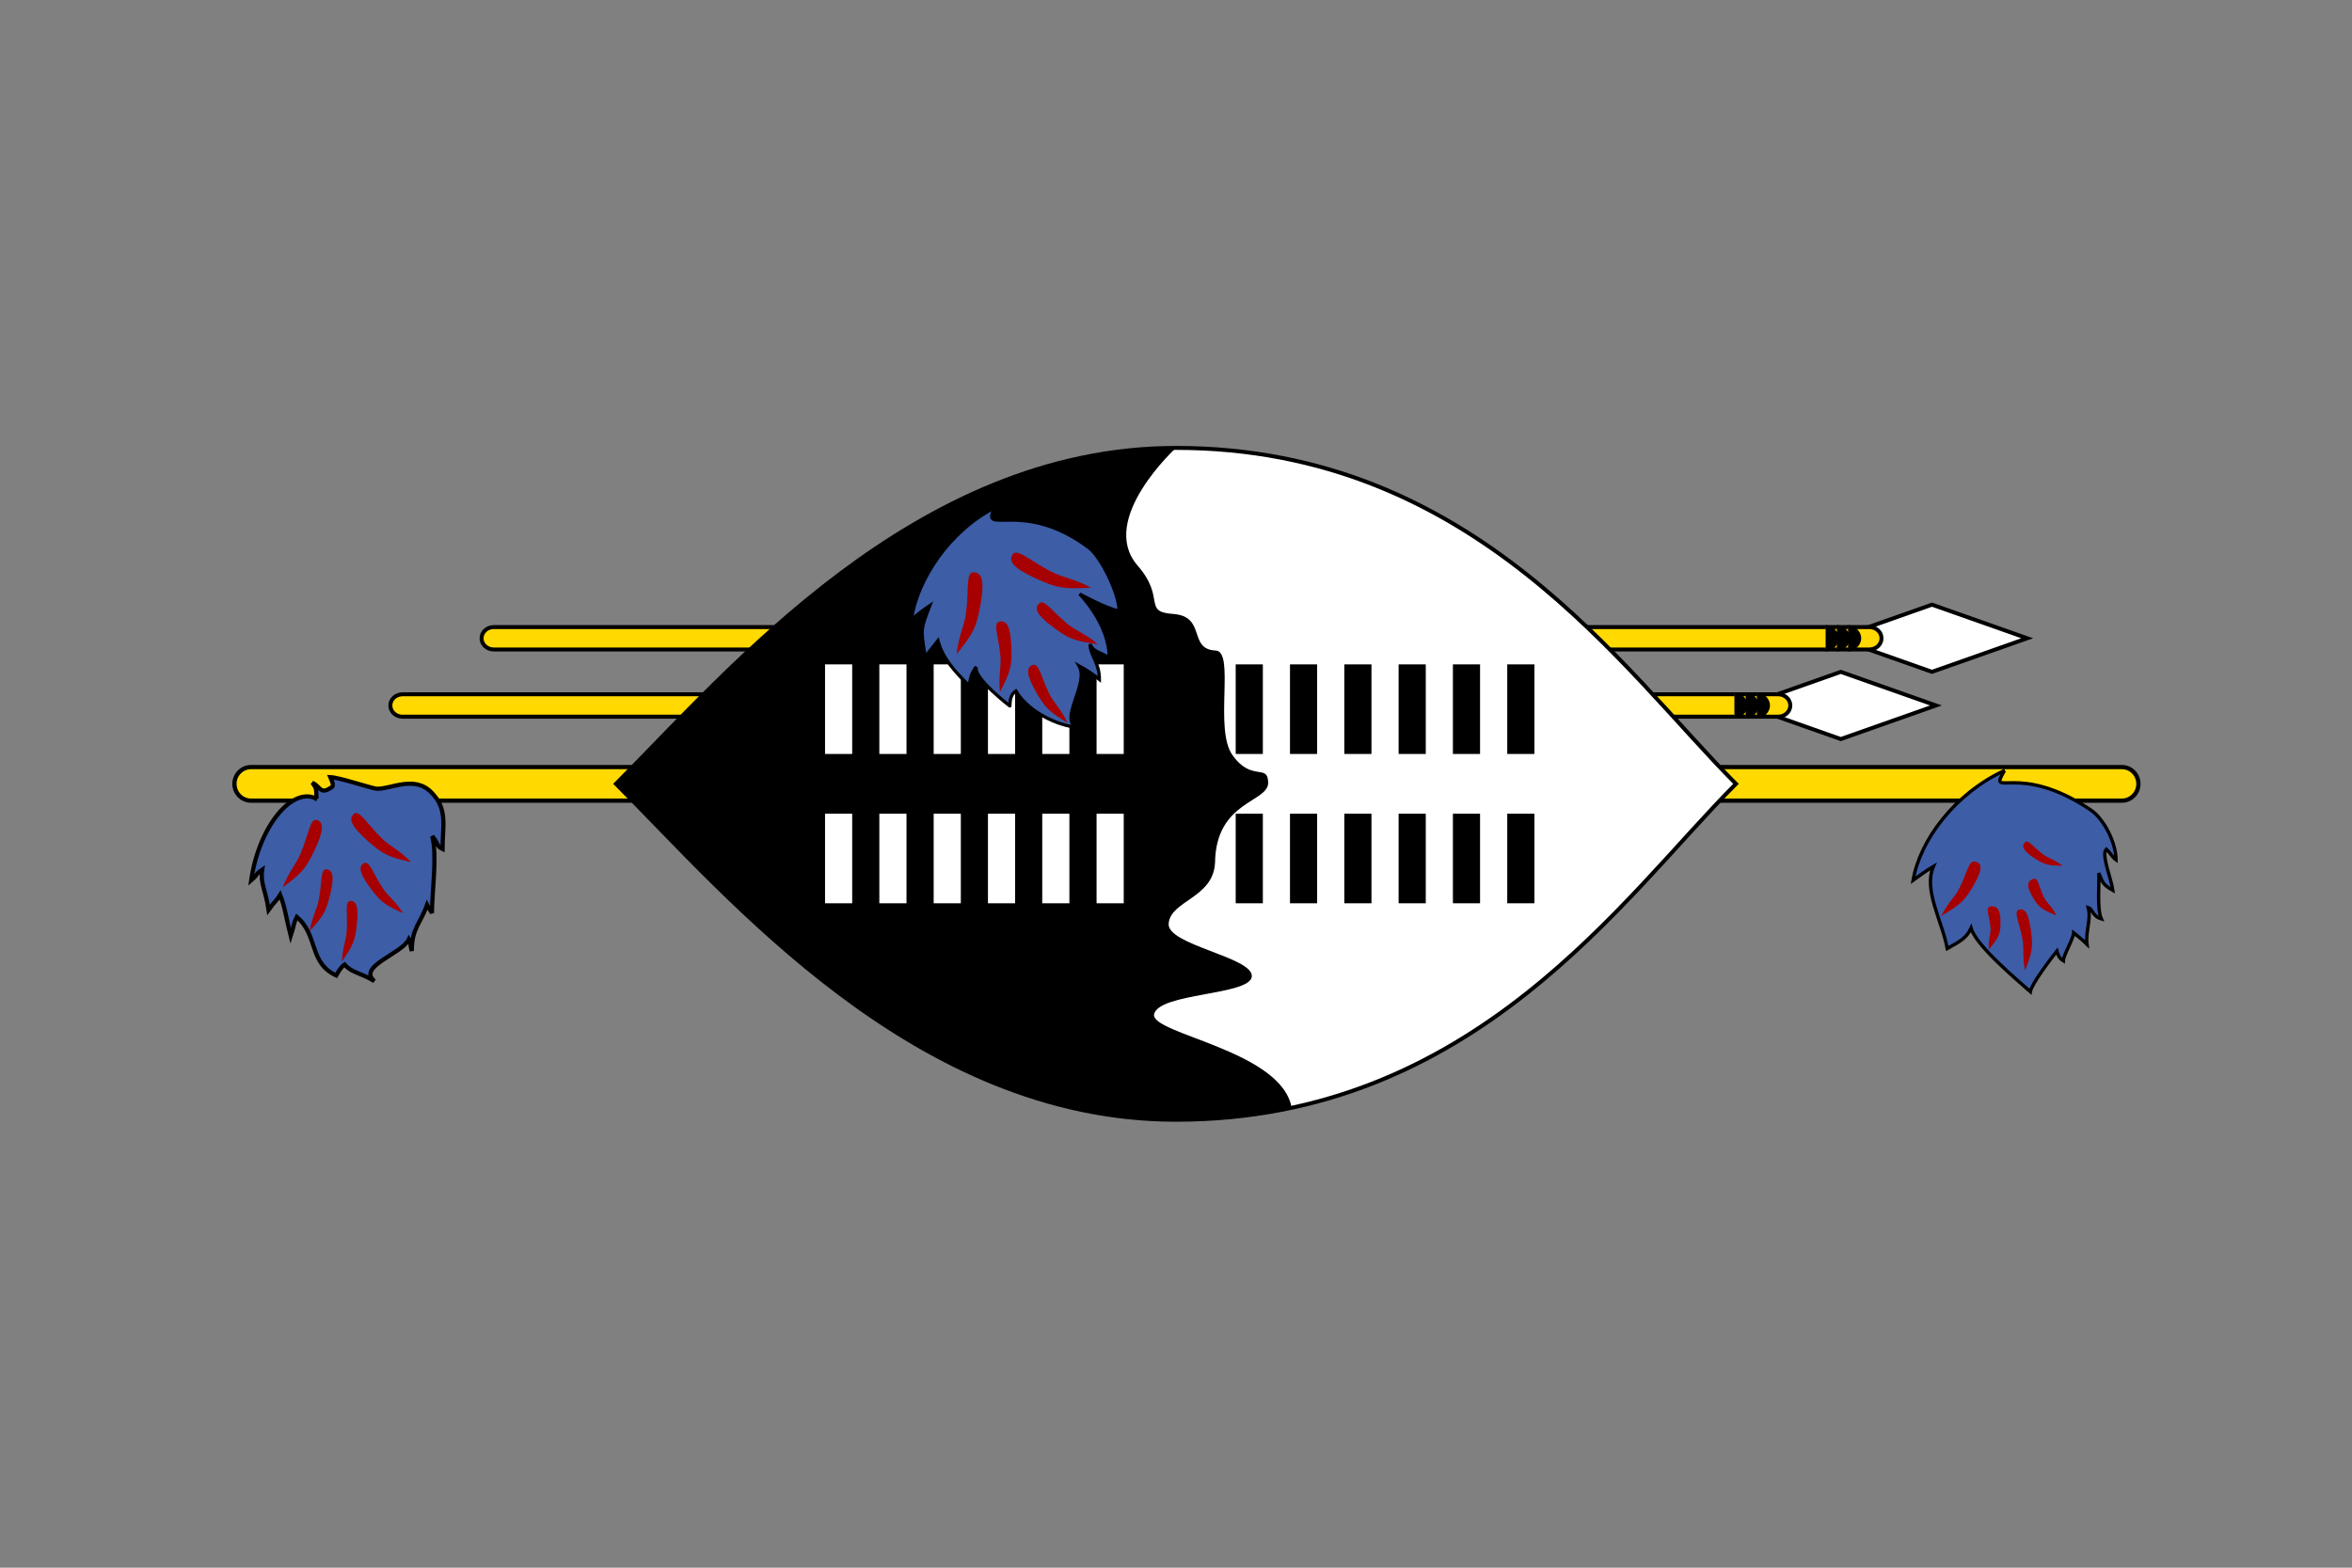 <?xml version='1.0' encoding='us-ascii'?>
<svg xmlns="http://www.w3.org/2000/svg" viewBox="0 0 300 200"><rect x="0" y="0" width="300" height="200" fill="#808080" stroke="none"/><g><path d="M246.425 77.14L234.283 81.426L246.425 85.711L258.568 81.426L246.425 77.14Z" fill="white" stroke="black" stroke-width="0.504" />
<path d="M238.437 80H62.978C62.12 80 61.425 80.64 61.425 81.428C61.425 82.217 62.12 82.857 62.978 82.857H238.437C239.295 82.857 239.99 82.217 239.99 81.428C239.99 80.64 239.295 80 238.437 80Z" fill="#FFD900" stroke="black" stroke-width="0.504" />
<path d="M235.72 82.855C236.434 82.855 237.15 82.141 237.15 81.427C237.15 80.713 236.434 79.998 235.721 79.998M234.29 82.855C235.004 82.855 235.72 82.141 235.72 81.427C235.72 80.713 235.004 79.998 234.291 79.998M232.86 82.855C233.574 82.855 234.29 82.141 234.29 81.427C234.29 80.713 233.574 79.998 232.861 79.998" fill="#FFD900" />
<path d="M235.72 82.855C236.434 82.855 237.15 82.141 237.15 81.427C237.15 80.713 236.434 79.998 235.721 79.998M234.29 82.855C235.004 82.855 235.72 82.141 235.72 81.427C235.72 80.713 235.004 79.998 234.291 79.998M232.86 82.855C233.574 82.855 234.29 82.141 234.29 81.427C234.29 80.713 233.574 79.998 232.861 79.998" stroke="black" stroke-width="0.504" />
<path d="M234.79 85.715L222.648 90.001L234.79 94.286L246.933 90.001L234.79 85.715Z" fill="white" stroke="black" stroke-width="0.504" />
<path d="M226.802 88.575H51.343C50.485 88.575 49.79 89.215 49.79 90.004C49.79 90.793 50.485 91.432 51.343 91.432H226.802C227.66 91.432 228.355 90.793 228.355 90.004C228.355 89.215 227.66 88.575 226.802 88.575Z" fill="#FFD900" stroke="black" stroke-width="0.504" />
<path d="M224.085 91.43C224.799 91.43 225.515 90.716 225.515 90.002C225.515 89.288 224.799 88.573 224.086 88.573M222.655 91.43C223.369 91.43 224.085 90.716 224.085 90.002C224.085 89.288 223.369 88.573 222.656 88.573M221.225 91.43C221.939 91.43 222.655 90.716 222.655 90.002C222.655 89.288 221.939 88.573 221.226 88.573" fill="#FFD900" />
<path d="M224.085 91.43C224.799 91.43 225.515 90.716 225.515 90.002C225.515 89.288 224.799 88.573 224.086 88.573M222.655 91.43C223.369 91.43 224.085 90.716 224.085 90.002C224.085 89.288 223.369 88.573 222.656 88.573M221.225 91.43C221.939 91.43 222.655 90.716 222.655 90.002C222.655 89.288 221.939 88.573 221.226 88.573" stroke="black" stroke-width="0.504" />
<path d="M270.644 97.86H32.018C30.852 97.86 29.906 98.82 29.906 100.003C29.906 101.187 30.852 102.146 32.018 102.146H270.644C271.81 102.146 272.756 101.187 272.756 100.003C272.756 98.82 271.81 97.86 270.644 97.86Z" fill="#FFD900" stroke="black" stroke-width="0.54" />
<path d="M221.425 100C207.14 114.284 188.091 142.855 149.995 142.855C116.661 142.855 92.855 114.285 78.565 100C92.851 85.713 116.659 57.142 149.995 57.142C188.089 57.142 207.135 85.713 221.425 100Z" fill="white" stroke="black" stroke-width="0.504" />
<path d="M145.01 72.05C148.811 76.324 145.637 78.048 149.66 78.328C153.902 78.64 151.497 82.845 155.066 82.992C157.561 83.1 154.817 93.067 157.218 96.356C159.665 99.784 161.714 97.361 161.757 99.837C161.799 102.399 155.098 102.141 154.981 110.032C154.784 114.58 149.326 114.871 149.065 117.798C148.741 120.55 159.819 122.095 159.671 124.559C159.519 127.016 147.71 126.631 147.196 129.433C146.933 131.949 163.419 134.012 164.745 141.289C162.285 142.094 155.285 142.851 149.995 142.855C116.667 142.879 92.855 114.282 78.57 99.997C92.856 85.71 116.664 57.139 150 57.139C150 57.139 140.106 66.18 145.015 72.047L145.01 72.05Z" fill="black" />
<path d="M106.966 96.188V84.76V96.188ZM113.892 84.76V96.188V84.76ZM120.822 84.76V96.188V84.76Z" fill="black" />
<path d="M106.966 96.188V84.76M113.892 84.76V96.188M120.822 84.76V96.188" stroke="white" stroke-width="3.463" />
<path d="M106.966 115.238V103.81V115.238ZM113.892 103.81V115.238V103.81ZM120.822 103.81V115.238V103.81Z" fill="black" />
<path d="M106.966 115.238V103.81M113.892 103.81V115.238M120.822 103.81V115.238" stroke="white" stroke-width="3.463" />
<path d="M127.746 96.188V84.76V96.188ZM134.671 84.76V96.188V84.76ZM141.601 84.76V96.188V84.76Z" fill="black" />
<path d="M127.746 96.188V84.76M134.671 84.76V96.188M141.601 84.76V96.188" stroke="white" stroke-width="3.463" />
<path d="M127.746 115.238V103.81V115.238ZM134.671 103.81V115.238V103.81ZM141.601 103.81V115.238V103.81Z" fill="black" />
<path d="M127.746 115.238V103.81M134.671 103.81V115.238M141.601 103.81V115.238" stroke="white" stroke-width="3.463" />
<path d="M159.346 96.188V84.76V96.188ZM166.271 84.76V96.188V84.76ZM173.201 84.76V96.188V84.76Z" fill="black" />
<path d="M159.346 96.188V84.76M166.271 84.76V96.188M173.201 84.76V96.188" stroke="black" stroke-width="3.463" />
<path d="M159.346 115.238V103.81V115.238ZM166.271 103.81V115.238V103.81ZM173.201 103.81V115.238V103.81Z" fill="black" />
<path d="M159.346 115.238V103.81M166.271 103.81V115.238M173.201 103.81V115.238" stroke="black" stroke-width="3.463" />
<path d="M180.127 96.188V84.76V96.188ZM187.052 84.76V96.188V84.76ZM193.982 84.76V96.188V84.76Z" fill="black" />
<path d="M180.127 96.188V84.76M187.052 84.76V96.188M193.982 84.76V96.188" stroke="black" stroke-width="3.463" />
<path d="M180.127 115.238V103.81V115.238ZM187.052 103.81V115.238V103.81ZM193.982 103.81V115.238V103.81Z" fill="black" />
<path d="M180.127 115.238V103.81M187.052 103.81V115.238M193.982 103.81V115.238" stroke="black" stroke-width="3.463" />
<path d="M255.675 98.3C253.511 102.048 257.336 97.053 266.668 103.328C268.397 104.493 269.908 107.572 269.908 109.707C269.469 109.414 269.143 108.76 268.66 108.336C267.983 109.014 269.306 112.124 269.5 113.594C268.041 112.778 268.181 112.391 267.696 111.388C267.793 112.601 267.446 115.941 268.026 117.228C266.876 116.899 266.953 115.974 266.353 115.788C266.761 117.244 265.997 118.828 266.199 120.465C265.528 119.8 264.812 119.279 264.499 119.011C264.447 119.79 263.207 121.839 263.179 122.576C262.609 122.231 262.454 121.694 262.359 121.333C261.65 122.223 259.132 125.512 258.971 126.515C257.03 124.801 252.059 120.627 251.412 118.412C250.84 119.669 250.012 120.094 248.375 121.012C247.729 117.501 245.311 113.554 246.604 110.545C245.687 111.088 244.933 111.632 244.017 112.3C244.885 107.215 249.31 101.253 255.677 98.3H255.675Z" fill="#3D5DA7" stroke="black" stroke-width="0.427" />
<path d="M247.605 116.86C248.503 115.064 249.331 114.495 249.912 113.338C250.937 111.305 251.083 109.688 251.977 109.925C252.87 110.162 252.869 110.995 251.712 112.993C250.554 114.992 250.004 115.419 247.605 116.86ZM253.68 121.14C253.564 119.772 253.961 119.201 253.889 118.321C253.766 116.771 253.132 115.708 253.956 115.632C254.78 115.557 255.165 116.086 255.167 117.647C255.17 119.209 254.928 119.619 253.681 121.14L253.68 121.14ZM258.29 123.82C257.93 121.911 258.2 121.064 257.969 119.834C257.568 117.67 256.775 116.246 257.538 116.048C258.301 115.85 258.763 116.55 259.051 118.745C259.341 120.939 259.188 121.542 258.29 123.82ZM263.085 110.445C261.959 109.59 261.302 109.533 260.576 108.984C259.297 108.021 258.65 106.989 258.238 107.501C257.827 108.013 258.119 108.573 259.459 109.462C260.799 110.351 261.253 110.421 263.085 110.445ZM262.29 116.78C261.697 115.548 261.072 115.235 260.688 114.442C260.01 113.049 260.009 111.843 259.273 112.152C258.537 112.461 258.478 113.092 259.265 114.441C260.051 115.79 260.464 116.034 262.29 116.78Z" fill="#A70000" />
<path d="M40.391 101.91C40.27 100.819 40.504 100.688 39.832 99.865C40.81 100.274 40.847 101.361 42.036 100.59C42.472 100.364 42.662 100.356 42.132 99.144C43.371 99.202 47.43 100.593 48.08 100.625C49.787 100.704 52.902 98.833 55.064 101.134C57.14 103.232 56.447 105.409 56.447 108.315C55.613 107.915 56.015 107.718 55.13 106.679C55.793 109.219 55.095 113.798 55.095 116.491C54.754 115.842 54.804 116.123 54.471 115.451C53.586 117.909 52.525 118.415 52.525 121.321C52.206 120.182 52.514 120.422 52.159 119.823C51.299 121.69 45.529 123.285 47.752 125.166C45.746 123.989 44.866 124.113 43.956 123.055C43.563 123.308 43.252 123.787 42.887 124.443C39.359 122.82 40.621 119.318 37.856 116.979C37.378 117.96 37.596 117.818 37.079 119.414C36.519 117.197 36.366 115.788 35.737 114.158C35.194 115.061 35.242 114.715 34.256 116.081C33.848 113.38 33.184 112.743 33.447 110.956C32.399 111.695 33.085 111.396 32.037 112.306C33.03 105.386 37.316 100.272 40.392 101.91L40.391 101.91Z" fill="#3D5DA7" stroke="black" stroke-width="0.533" />
<path d="M36.05 113.205C36.96 110.977 37.779 110.278 38.367 108.843C39.404 106.322 39.573 104.307 40.444 104.614C41.316 104.922 41.302 105.96 40.136 108.437C38.97 110.914 38.424 111.439 36.05 113.205V113.205ZM39.492 118.78C39.857 116.783 40.432 116.055 40.668 114.769C41.088 112.507 40.854 110.822 41.664 110.911C42.474 111 42.657 111.854 42.118 114.104C41.579 116.354 41.207 116.887 39.492 118.78ZM43.609 122.655C43.712 120.719 44.166 119.963 44.234 118.715C44.357 116.521 43.935 114.951 44.707 114.942C45.479 114.933 45.755 115.722 45.518 117.918C45.281 120.115 44.996 120.663 43.609 122.655ZM52.45 109.99C50.76 108.306 49.738 107.992 48.647 106.909C46.726 105.007 45.798 103.221 45.114 103.854C44.43 104.487 44.842 105.436 46.864 107.246C48.887 109.056 49.59 109.32 52.45 109.99ZM51.42 116.5C50.319 114.809 49.511 114.371 48.8 113.283C47.547 111.371 47.115 109.728 46.405 110.135C45.694 110.542 45.853 111.401 47.212 113.254C48.57 115.107 49.116 115.448 51.42 116.501V116.5Z" fill="#A70000" />
<path d="M126.9 64.75C124.921 68.577 130.365 63.477 138.899 69.885C140.481 71.075 142.748 75.778 142.748 77.958C140.931 77.571 137.713 75.778 137.713 75.778C137.713 75.778 141.489 79.56 141.489 83.92C140.155 83.086 139.488 83.211 139.044 82.187C139.044 83.598 140.231 84.498 140.231 86.678C139.419 86.026 138.551 85.447 137.637 84.948C138.896 87.128 135.344 91.357 137.122 92.769C134.013 92.319 130.832 90.333 129.573 88.153C128.906 88.602 128.834 89.308 128.808 90.06C128.906 90.142 124.075 86.475 124.519 85.066C123.871 85.975 123.78 86.475 123.632 87.5C121.858 85.75 120.231 84 119.639 81.737C118.851 82.761 118.801 82.761 118.012 83.786C117.421 80.2 117.421 80.328 118.604 77.255C117.766 77.81 117.076 78.365 116.238 79.049C117.031 73.856 121.079 67.767 126.901 64.751L126.9 64.75Z" fill="#3D5DA7" stroke="black" stroke-width="0.413" />
<path d="M122.02 83.45C122.337 80.813 123.026 79.819 123.232 78.121C123.6 75.134 123.163 72.95 124.222 73.006C125.281 73.061 125.585 74.162 125.062 77.144C124.539 80.124 124.098 80.848 122.02 83.45ZM127.545 88.28C127.331 86.055 127.742 85.108 127.605 83.674C127.37 81.152 126.591 79.444 127.514 79.287C128.436 79.13 128.903 79.976 129.002 82.522C129.102 85.069 128.855 85.747 127.545 88.28H127.545ZM136.17 92.22C135.232 90.294 134.426 89.72 133.821 88.481C132.751 86.303 132.527 84.524 131.703 84.846C130.878 85.169 130.923 86.089 132.115 88.221C133.306 90.353 133.845 90.788 136.17 92.22ZM139.155 74.975C136.766 73.717 135.539 73.702 134 72.893C131.289 71.477 129.711 69.876 129.151 70.757C128.59 71.638 129.338 72.514 132.133 73.802C134.928 75.09 135.786 75.151 139.155 74.975H139.155ZM140.03 82.18C138.291 80.733 137.262 80.52 136.14 79.589C134.163 77.956 133.18 76.351 132.52 77.002C131.86 77.652 132.301 78.511 134.375 80.05C136.45 81.589 137.159 81.78 140.03 82.18Z" fill="#A70000" />
</g></svg>